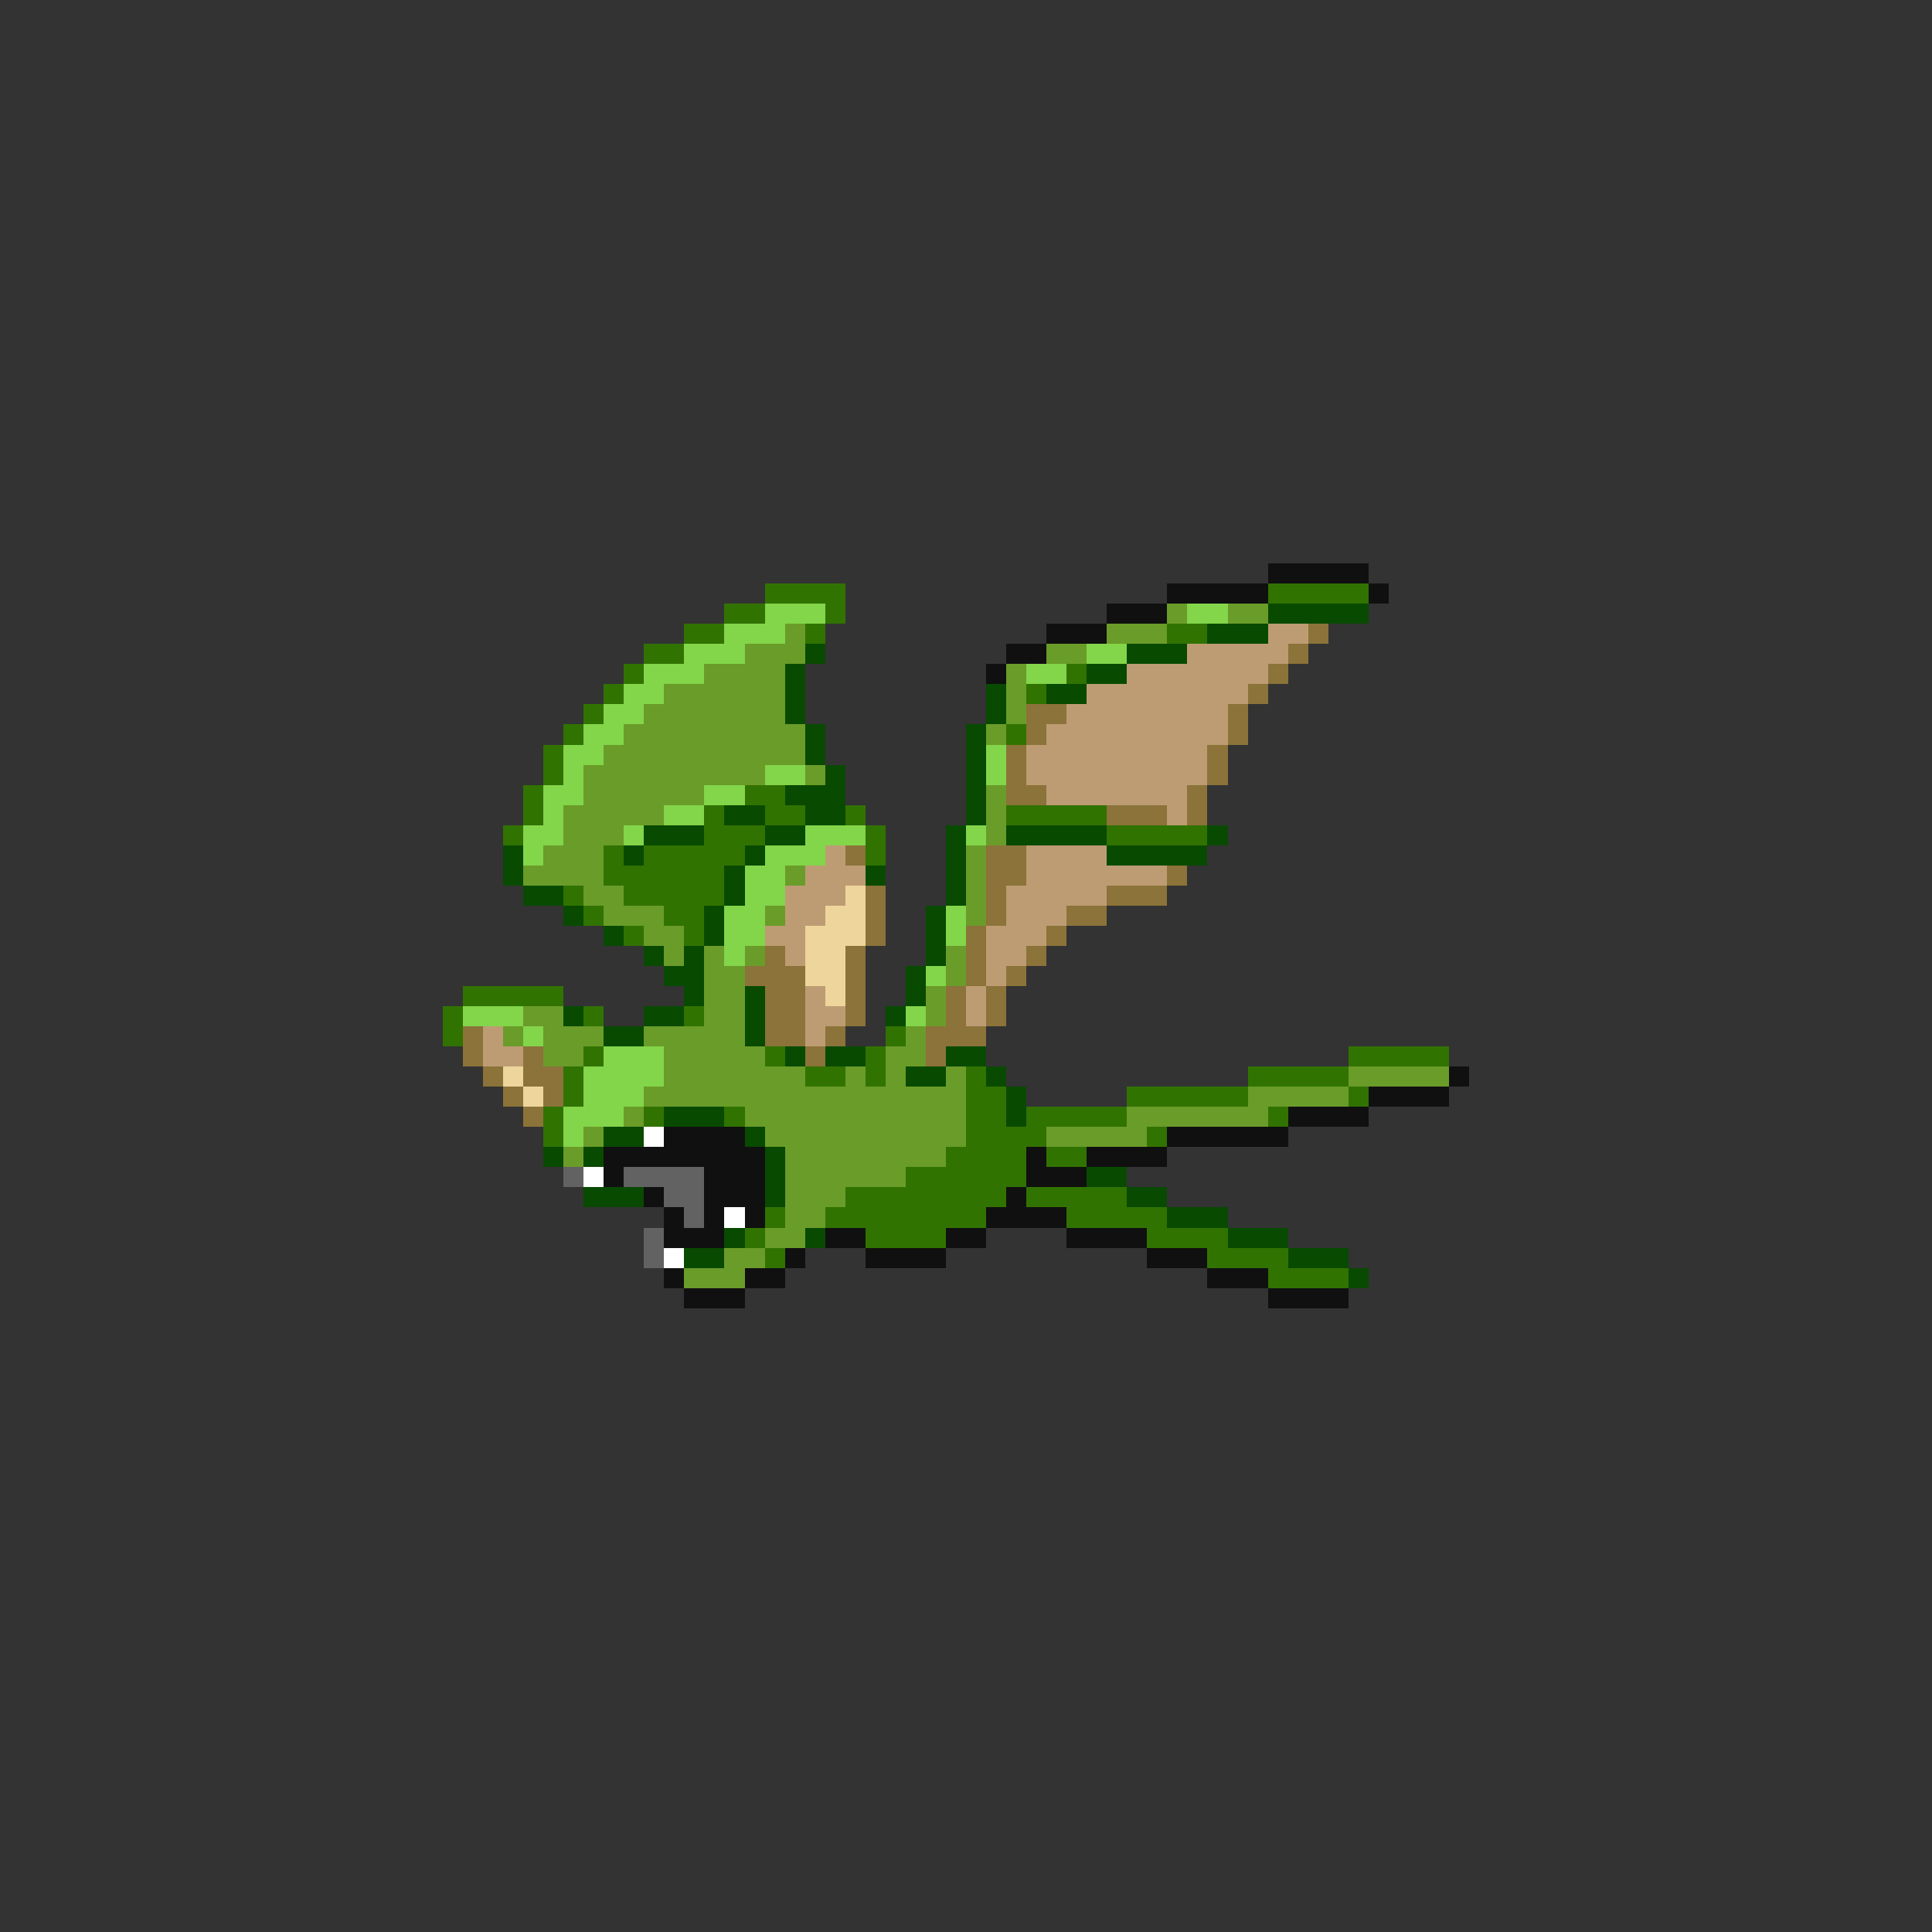 <svg xmlns="http://www.w3.org/2000/svg" viewBox="0 -0.5 96 96" shape-rendering="crispEdges">
<rect x="0" y="-0.5" width="96" height="96" fill="#333333" stroke="none"/>
<path stroke="#101010" d="M63 28h5M58 29h5M68 29h1M55 30h3M52 31h3M50 32h2M49 33h1M72 53h1M68 54h4M64 55h4M33 56h4M58 56h6M30 57h8M51 57h1M54 57h4M30 58h1M35 58h3M51 58h3M32 59h1M35 59h3M50 59h1M33 60h1M35 60h1M37 60h1M49 60h4M33 61h3M41 61h2M47 61h2M53 61h4M39 62h1M43 62h4M57 62h3M33 63h1M37 63h2M60 63h3M34 64h3M63 64h4" />
<path stroke="#317300" d="M38 29h4M63 29h5M36 30h2M41 30h1M34 31h2M40 31h1M58 31h2M32 32h2M31 33h1M53 33h1M30 34h1M51 34h1M29 35h1M28 36h1M50 36h1M27 37h1M27 38h1M26 39h1M37 39h2M26 40h1M35 40h1M38 40h2M42 40h1M50 40h5M25 41h1M35 41h3M43 41h1M55 41h5M30 42h1M32 42h5M43 42h1M30 43h6M28 44h1M31 44h5M29 45h1M33 45h2M31 46h1M34 46h1M23 49h5M22 50h1M29 50h1M34 50h1M22 51h1M44 51h1M29 52h1M38 52h1M43 52h1M67 52h5M28 53h1M40 53h2M43 53h1M48 53h1M62 53h5M28 54h1M48 54h2M56 54h6M67 54h1M27 55h1M32 55h1M36 55h1M48 55h2M51 55h5M63 55h1M27 56h1M48 56h4M57 56h1M47 57h4M52 57h2M45 58h6M42 59h8M51 59h5M38 60h1M41 60h8M53 60h5M37 61h1M43 61h4M57 61h4M38 62h1M60 62h4M63 63h4" />
<path stroke="#83d54a" d="M38 30h3M59 30h2M36 31h3M34 32h3M54 32h2M32 33h3M51 33h2M31 34h2M30 35h2M29 36h2M28 37h2M49 37h1M28 38h1M38 38h2M49 38h1M27 39h2M35 39h2M27 40h1M33 40h2M26 41h2M31 41h1M40 41h3M48 41h1M26 42h1M38 42h3M37 43h2M37 44h2M36 45h2M47 45h1M36 46h2M47 46h1M36 47h1M46 48h1M23 50h3M45 50h1M26 51h1M30 52h3M29 53h4M29 54h3M28 55h3M28 56h1" />
<path stroke="#6a9c29" d="M58 30h1M61 30h2M39 31h1M55 31h3M37 32h3M52 32h2M35 33h4M50 33h1M33 34h6M50 34h1M32 35h7M50 35h1M31 36h9M49 36h1M30 37h10M29 38h9M40 38h1M29 39h6M49 39h1M28 40h5M49 40h1M28 41h3M49 41h1M27 42h3M48 42h1M26 43h4M39 43h1M48 43h1M29 44h2M48 44h1M30 45h3M38 45h1M48 45h1M32 46h2M33 47h1M35 47h1M37 47h1M47 47h1M35 48h2M47 48h1M35 49h2M46 49h1M26 50h2M35 50h2M46 50h1M25 51h1M27 51h3M32 51h5M45 51h1M27 52h2M33 52h5M44 52h2M33 53h7M42 53h1M44 53h1M47 53h1M67 53h5M32 54h16M62 54h5M31 55h1M37 55h11M56 55h7M29 56h1M38 56h10M52 56h5M28 57h1M39 57h8M39 58h6M39 59h3M39 60h2M38 61h2M36 62h2M34 63h3" />
<path stroke="#084a00" d="M63 30h5M60 31h3M40 32h1M56 32h3M39 33h1M54 33h2M39 34h1M49 34h1M52 34h2M39 35h1M49 35h1M40 36h1M48 36h1M40 37h1M48 37h1M41 38h1M48 38h1M39 39h3M48 39h1M36 40h2M40 40h2M48 40h1M32 41h3M38 41h2M47 41h1M50 41h5M60 41h1M25 42h1M31 42h1M37 42h1M47 42h1M55 42h5M25 43h1M36 43h1M43 43h1M47 43h1M26 44h2M36 44h1M47 44h1M28 45h1M35 45h1M46 45h1M30 46h1M35 46h1M46 46h1M32 47h1M34 47h1M46 47h1M33 48h2M45 48h1M34 49h1M37 49h1M45 49h1M28 50h1M32 50h2M37 50h1M44 50h1M30 51h2M37 51h1M39 52h1M41 52h2M47 52h2M45 53h2M49 53h1M50 54h1M33 55h3M50 55h1M30 56h2M37 56h1M27 57h1M29 57h1M38 57h1M38 58h1M54 58h2M29 59h3M38 59h1M56 59h2M58 60h3M36 61h1M40 61h1M61 61h3M34 62h2M64 62h3M67 63h1" />
<path stroke="#bd9c73" d="M63 31h2M59 32h5M56 33h7M54 34h8M53 35h8M52 36h9M51 37h9M51 38h9M52 39h7M58 40h1M41 42h1M51 42h4M40 43h3M51 43h7M39 44h3M50 44h5M39 45h2M50 45h3M38 46h2M49 46h3M39 47h1M49 47h2M49 48h1M40 49h1M48 49h1M40 50h2M48 50h1M24 51h1M40 51h1M24 52h2" />
<path stroke="#8b7339" d="M65 31h1M64 32h1M63 33h1M62 34h1M51 35h2M61 35h1M51 36h1M61 36h1M50 37h1M60 37h1M50 38h1M60 38h1M50 39h2M59 39h1M55 40h3M59 40h1M42 42h1M49 42h2M49 43h2M58 43h1M43 44h1M49 44h1M55 44h3M43 45h1M49 45h1M53 45h2M43 46h1M48 46h1M52 46h1M38 47h1M42 47h1M48 47h1M51 47h1M37 48h3M42 48h1M48 48h1M50 48h1M38 49h2M42 49h1M47 49h1M49 49h1M38 50h2M42 50h1M47 50h1M49 50h1M23 51h1M38 51h2M41 51h1M46 51h3M23 52h1M26 52h1M40 52h1M46 52h1M24 53h1M26 53h2M25 54h1M27 54h1M26 55h1" />
<path stroke="#eed59c" d="M42 44h1M41 45h2M40 46h3M40 47h2M40 48h2M41 49h1M25 53h1M26 54h1" />
<path stroke="#ffffff" d="M32 56h1M29 58h1M36 60h1M33 62h1" />
<path stroke="#626262" d="M28 58h1M31 58h4M33 59h2M34 60h1M32 61h1M32 62h1" />
</svg>